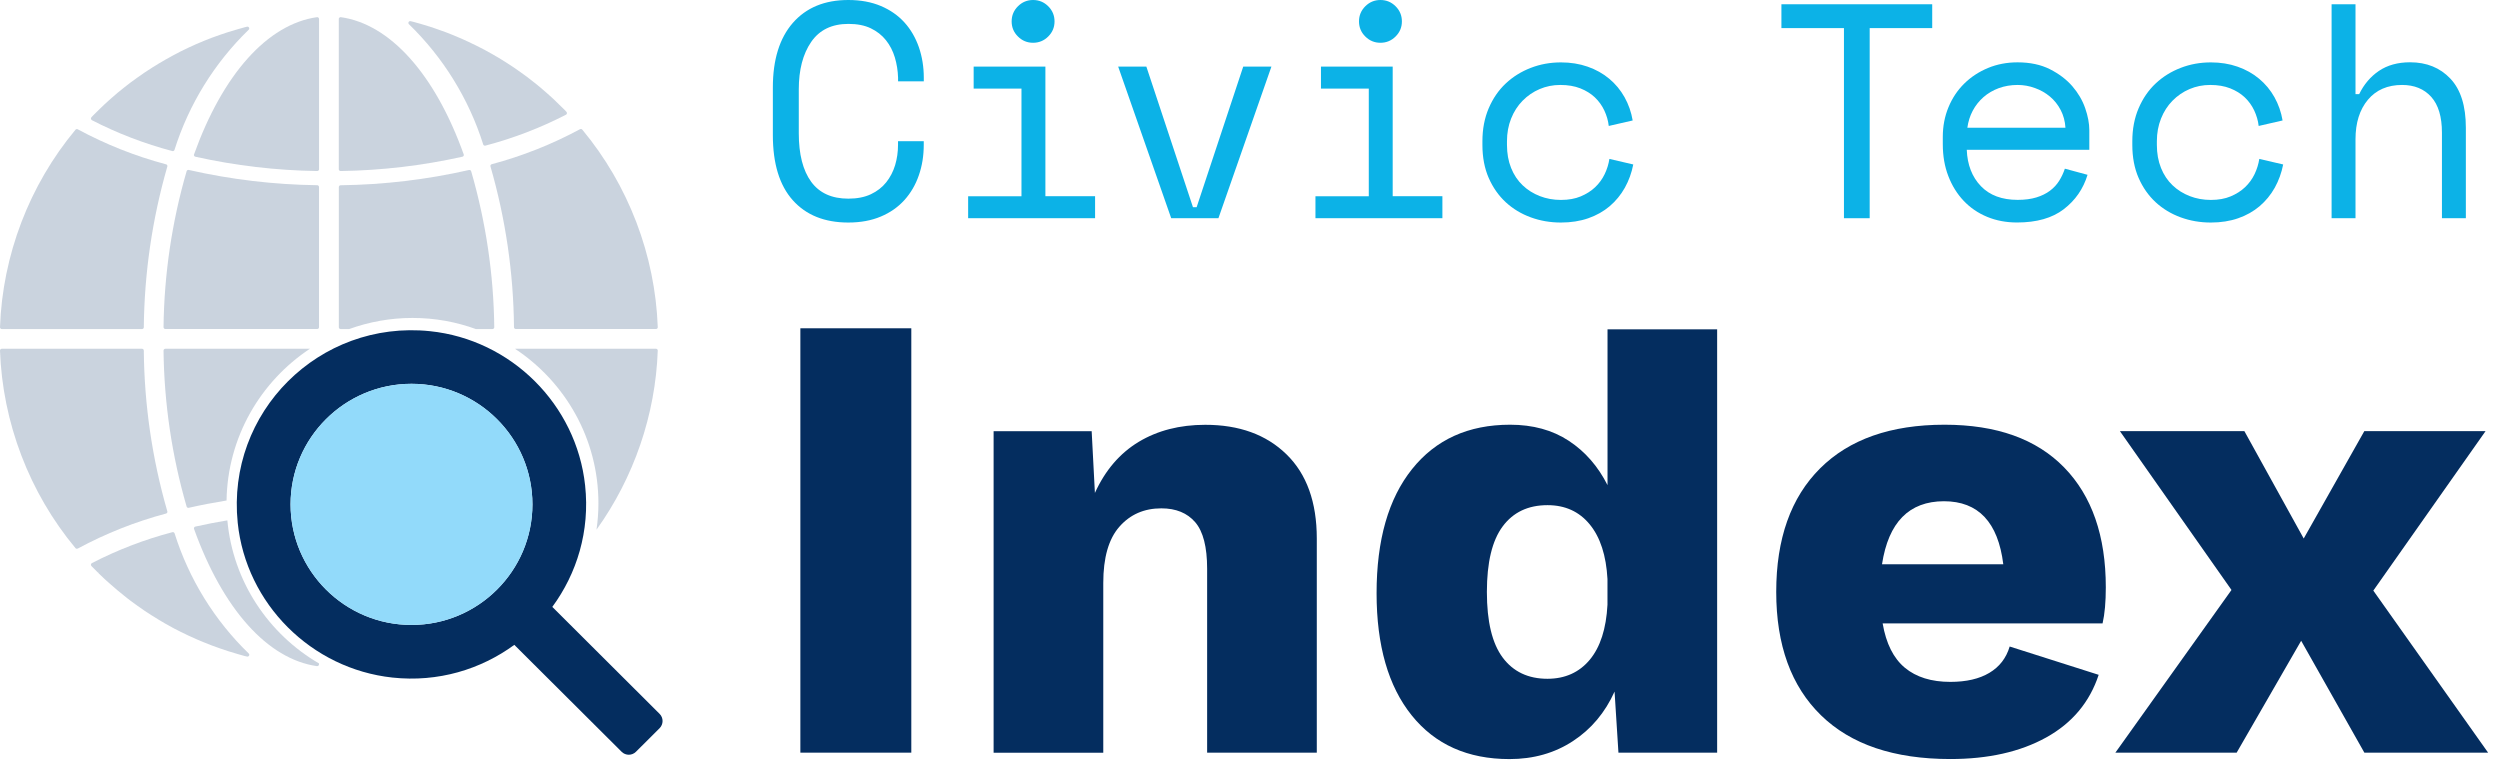 <svg width="210" height="64" viewBox="0 0 210 64" fill="none" xmlns="http://www.w3.org/2000/svg">
<path d="M50.267 42.277C50.267 43.023 50.213 43.764 50.106 44.493C53.246 40.114 55.061 34.844 55.251 29.451C55.251 29.41 55.239 29.368 55.209 29.34C55.181 29.311 55.143 29.294 55.102 29.294H43.328C43.307 29.294 43.291 29.298 43.274 29.307C47.485 32.096 50.267 36.867 50.267 42.277Z" fill="#042D5F" fill-opacity="0.21"/>
<path d="M39.976 27.642H41.365C41.406 27.642 41.443 27.625 41.472 27.597C41.501 27.568 41.518 27.531 41.518 27.49C41.468 23.056 40.815 18.648 39.579 14.387C39.559 14.309 39.476 14.264 39.398 14.28C35.864 15.084 32.236 15.516 28.611 15.562C28.528 15.562 28.462 15.632 28.462 15.714V27.49C28.462 27.572 28.528 27.642 28.615 27.642H29.326C30.987 27.041 32.785 26.707 34.653 26.707C36.521 26.707 38.311 27.036 39.976 27.642Z" fill="#042D5F" fill-opacity="0.21"/>
<path d="M28.607 14.367C28.611 14.367 28.611 14.367 28.607 14.367C32.05 14.317 35.492 13.913 38.844 13.164C38.885 13.155 38.922 13.127 38.943 13.089C38.964 13.052 38.968 13.007 38.951 12.966C36.538 6.229 32.773 2.031 28.632 1.442C28.59 1.438 28.545 1.45 28.512 1.479C28.479 1.508 28.458 1.549 28.458 1.594V14.214C28.458 14.255 28.475 14.293 28.504 14.321C28.528 14.35 28.57 14.367 28.607 14.367Z" fill="#042D5F" fill-opacity="0.21"/>
<path d="M41.212 13.868C41.191 13.905 41.187 13.947 41.2 13.984C42.468 18.376 43.134 22.92 43.175 27.49C43.175 27.572 43.245 27.638 43.328 27.638H55.102C55.143 27.638 55.185 27.621 55.209 27.593C55.239 27.564 55.255 27.523 55.251 27.481C55.036 21.437 52.784 15.545 48.911 10.889C48.866 10.832 48.783 10.819 48.721 10.852C46.374 12.117 43.877 13.11 41.303 13.794C41.266 13.807 41.233 13.831 41.212 13.868Z" fill="#042D5F" fill-opacity="0.21"/>
<path d="M40.588 12.13C40.608 12.196 40.666 12.237 40.733 12.237C40.745 12.237 40.757 12.237 40.77 12.233C43.113 11.619 45.386 10.745 47.539 9.637C47.581 9.616 47.614 9.575 47.622 9.526C47.63 9.476 47.614 9.431 47.581 9.394L47.498 9.303C47.386 9.188 47.266 9.073 47.151 8.961L46.936 8.751C46.779 8.599 46.626 8.442 46.465 8.294C46.365 8.203 46.266 8.113 46.163 8.022C46.097 7.964 46.031 7.907 45.965 7.845L45.923 7.808C45.745 7.651 45.568 7.49 45.386 7.342C45.233 7.214 45.08 7.091 44.923 6.967L44.865 6.922C44.667 6.761 44.464 6.605 44.262 6.452C44.084 6.316 43.902 6.188 43.721 6.061C43.514 5.912 43.307 5.764 43.096 5.624C42.91 5.5 42.724 5.377 42.538 5.261C42.324 5.125 42.113 4.989 41.894 4.862C41.704 4.746 41.509 4.635 41.319 4.528C41.1 4.4 40.877 4.281 40.65 4.157C40.551 4.108 40.456 4.058 40.356 4.009C40.257 3.955 40.158 3.906 40.059 3.856C39.831 3.741 39.6 3.63 39.369 3.523C39.17 3.428 38.968 3.337 38.765 3.247C38.608 3.177 38.455 3.115 38.298 3.049L38.059 2.95C37.856 2.868 37.654 2.785 37.447 2.707C37.207 2.616 36.963 2.53 36.72 2.447C36.513 2.377 36.31 2.303 36.1 2.237C35.852 2.159 35.604 2.085 35.352 2.011L35.323 2.002C35.129 1.945 34.93 1.887 34.736 1.838C34.69 1.825 34.645 1.813 34.595 1.805L34.492 1.78C34.426 1.763 34.356 1.792 34.323 1.854C34.289 1.912 34.302 1.986 34.352 2.035C37.228 4.821 39.385 8.31 40.588 12.13Z" fill="#042D5F" fill-opacity="0.21"/>
<path d="M0.153 27.642H11.927C12.01 27.642 12.08 27.576 12.08 27.494C12.126 22.924 12.791 18.38 14.056 13.988C14.068 13.947 14.064 13.905 14.043 13.873C14.023 13.835 13.989 13.811 13.948 13.803C11.369 13.118 8.873 12.126 6.53 10.861C6.468 10.828 6.385 10.84 6.34 10.898C2.467 15.545 0.215 21.437 0 27.481C0 27.523 0.012 27.564 0.041 27.593C0.07 27.625 0.112 27.642 0.153 27.642Z" fill="#042D5F" fill-opacity="0.21"/>
<path d="M19.098 43.711C18.197 43.859 17.3 44.032 16.407 44.234C16.366 44.242 16.328 44.271 16.308 44.308C16.287 44.345 16.283 44.39 16.3 44.432C18.717 51.168 22.482 55.366 26.623 55.956C26.631 55.956 26.636 55.956 26.644 55.956C26.681 55.956 26.714 55.943 26.743 55.919C26.776 55.89 26.797 55.849 26.797 55.803V55.729C22.548 53.253 19.569 48.84 19.098 43.711Z" fill="#042D5F" fill-opacity="0.21"/>
<path d="M26.036 29.294H13.89C13.849 29.294 13.812 29.311 13.783 29.34C13.754 29.368 13.737 29.405 13.737 29.447C13.787 33.88 14.44 38.293 15.676 42.549C15.696 42.615 15.754 42.66 15.82 42.66C15.833 42.66 15.841 42.66 15.853 42.656C16.903 42.417 17.965 42.215 19.031 42.042C19.114 36.727 21.879 32.046 26.036 29.294Z" fill="#042D5F" fill-opacity="0.21"/>
<path d="M16.308 13.089C16.328 13.127 16.366 13.155 16.407 13.164C19.759 13.913 23.201 14.317 26.644 14.367C26.644 14.367 26.644 14.367 26.648 14.367C26.689 14.367 26.727 14.35 26.756 14.321C26.784 14.293 26.801 14.255 26.801 14.214V1.594C26.801 1.549 26.78 1.508 26.747 1.479C26.714 1.45 26.669 1.438 26.627 1.442C22.478 2.031 18.717 6.229 16.3 12.966C16.283 13.007 16.287 13.052 16.308 13.089Z" fill="#042D5F" fill-opacity="0.21"/>
<path d="M15.857 14.276C15.779 14.256 15.7 14.305 15.676 14.383C14.44 18.644 13.787 23.052 13.737 27.485C13.737 27.527 13.754 27.564 13.783 27.593C13.812 27.621 13.849 27.638 13.89 27.638H26.644C26.727 27.638 26.797 27.572 26.797 27.485V15.71C26.797 15.628 26.731 15.558 26.648 15.558C23.024 15.512 19.391 15.08 15.857 14.276Z" fill="#042D5F" fill-opacity="0.21"/>
<path d="M7.716 10.094C9.865 11.202 12.138 12.072 14.477 12.69C14.489 12.694 14.502 12.694 14.514 12.694C14.58 12.694 14.638 12.653 14.659 12.587C15.861 8.771 18.015 5.282 20.891 2.497C20.941 2.447 20.953 2.373 20.916 2.315C20.883 2.253 20.813 2.225 20.747 2.241L20.635 2.27C20.593 2.278 20.548 2.291 20.507 2.303C20.346 2.344 20.184 2.393 20.027 2.439L19.887 2.48C19.639 2.55 19.395 2.624 19.143 2.703C18.936 2.768 18.734 2.838 18.519 2.913L18.457 2.933C18.238 3.012 18.019 3.086 17.8 3.168C17.593 3.246 17.391 3.329 17.184 3.411L16.486 3.704C16.283 3.794 16.081 3.885 15.878 3.98C15.651 4.087 15.424 4.194 15.196 4.309C14.998 4.408 14.799 4.511 14.605 4.618C14.382 4.738 14.163 4.857 13.948 4.981C13.75 5.092 13.556 5.203 13.365 5.319C13.171 5.434 12.981 5.554 12.791 5.673L12.729 5.714C12.539 5.834 12.349 5.957 12.163 6.081C11.956 6.221 11.749 6.365 11.543 6.514C11.361 6.645 11.179 6.773 10.997 6.909C10.873 7 10.753 7.095 10.634 7.189C10.555 7.251 10.481 7.313 10.398 7.375L10.315 7.441C10.167 7.56 10.018 7.676 9.877 7.795C9.708 7.935 9.543 8.079 9.381 8.223L9.158 8.421C9.038 8.528 8.914 8.636 8.799 8.747C8.637 8.899 8.476 9.052 8.319 9.208L8.096 9.427C7.984 9.534 7.873 9.641 7.765 9.756L7.728 9.797C7.716 9.814 7.699 9.83 7.683 9.847C7.65 9.88 7.633 9.929 7.641 9.979C7.646 10.028 7.675 10.069 7.716 10.094Z" fill="#042D5F" fill-opacity="0.21"/>
<path d="M14.667 44.806C14.642 44.728 14.564 44.683 14.481 44.703C12.142 45.317 9.869 46.191 7.72 47.299C7.679 47.32 7.646 47.361 7.637 47.41C7.629 47.46 7.646 47.505 7.679 47.542L7.761 47.629C7.906 47.785 8.063 47.938 8.224 48.094L8.34 47.995L8.232 48.103L8.336 48.206C8.485 48.35 8.633 48.498 8.786 48.638C8.885 48.729 8.985 48.819 9.088 48.906L9.315 49.108C9.497 49.269 9.679 49.433 9.869 49.586C10.039 49.726 10.208 49.862 10.386 50.006C10.584 50.167 10.782 50.328 10.989 50.48C11.109 50.566 11.225 50.653 11.344 50.739L11.526 50.871C11.733 51.02 11.94 51.168 12.15 51.308C12.336 51.432 12.522 51.551 12.708 51.671C12.923 51.807 13.134 51.943 13.353 52.07C13.543 52.186 13.737 52.297 13.927 52.408C14.146 52.536 14.37 52.655 14.597 52.779C14.692 52.828 14.791 52.878 14.89 52.927C14.989 52.981 15.089 53.03 15.188 53.08C15.415 53.195 15.647 53.302 15.878 53.413C16.076 53.508 16.275 53.599 16.481 53.685C16.643 53.755 16.8 53.821 16.961 53.887L17.184 53.978C17.387 54.06 17.589 54.143 17.796 54.221C18.035 54.312 18.279 54.398 18.523 54.481L18.569 54.497C18.759 54.563 18.949 54.629 19.143 54.691C19.391 54.769 19.639 54.843 19.891 54.917L19.97 54.942C20.147 54.996 20.329 55.045 20.507 55.094C20.552 55.107 20.602 55.119 20.647 55.127L20.751 55.152C20.763 55.156 20.775 55.156 20.788 55.156C20.841 55.156 20.891 55.127 20.92 55.078C20.953 55.016 20.945 54.942 20.895 54.897C18.023 52.116 15.866 48.626 14.667 44.806Z" fill="#042D5F" fill-opacity="0.21"/>
<path d="M14.043 43.068C14.064 43.031 14.068 42.989 14.056 42.953C12.787 38.56 12.121 34.016 12.08 29.447C12.08 29.364 12.01 29.294 11.927 29.294H0.153C0.112 29.294 0.07 29.311 0.045 29.34C0.012 29.372 0 29.41 0 29.451C0.215 35.495 2.467 41.391 6.34 46.043C6.369 46.08 6.414 46.096 6.455 46.096C6.48 46.096 6.505 46.092 6.53 46.08C8.877 44.815 11.373 43.822 13.948 43.138C13.989 43.13 14.023 43.101 14.043 43.068Z" fill="#042D5F" fill-opacity="0.21"/>
<path d="M55.407 59.965C55.742 60.298 55.738 60.838 55.403 61.172L53.423 63.145C53.089 63.483 52.547 63.483 52.212 63.145L43.203 54.168C40.38 56.228 36.81 57.328 32.966 56.916C26.147 56.182 20.671 50.715 19.969 43.917C19.01 34.634 26.812 26.859 36.115 27.819C42.934 28.52 48.423 33.983 49.15 40.777C49.563 44.609 48.46 48.169 46.394 50.979C46.398 50.983 53.295 57.859 55.407 59.965ZM44.724 42.367C44.724 36.781 40.165 32.24 34.566 32.24C28.966 32.24 24.407 36.785 24.407 42.367C24.407 47.95 28.966 52.495 34.566 52.495C40.165 52.495 44.724 47.954 44.724 42.367Z" fill="#042D5F"/>
<path d="M34.566 52.495C40.177 52.495 44.725 47.96 44.725 42.367C44.725 36.774 40.177 32.24 34.566 32.24C28.956 32.24 24.408 36.774 24.408 42.367C24.408 47.96 28.956 52.495 34.566 52.495Z" fill="#92DAFA"/>
<path d="M71.26 16.687C71.999 16.687 72.627 16.563 73.152 16.316C73.677 16.069 74.107 15.735 74.442 15.315C74.776 14.895 75.025 14.417 75.19 13.877C75.351 13.337 75.434 12.768 75.434 12.171V11.862H77.595V12.171C77.595 13.078 77.459 13.93 77.182 14.726C76.909 15.521 76.504 16.213 75.971 16.806C75.438 17.395 74.777 17.861 73.987 18.191C73.198 18.524 72.289 18.693 71.255 18.693C69.263 18.693 67.71 18.067 66.594 16.819C65.478 15.57 64.92 13.745 64.92 11.351V7.346C64.92 5.019 65.478 3.214 66.594 1.928C67.718 0.643 69.268 0 71.26 0C72.289 0 73.198 0.169 73.991 0.503C74.781 0.837 75.442 1.298 75.975 1.887C76.508 2.476 76.909 3.173 77.186 3.968C77.459 4.763 77.599 5.616 77.599 6.522V6.831H75.438V6.522C75.421 5.941 75.33 5.377 75.169 4.829C75.004 4.281 74.756 3.799 74.421 3.379C74.086 2.958 73.661 2.625 73.148 2.378C72.632 2.13 72.008 2.007 71.268 2.007C69.875 2.007 68.834 2.514 68.139 3.523C67.445 4.532 67.098 5.859 67.098 7.503V11.199C67.098 12.962 67.445 14.318 68.139 15.27C68.829 16.213 69.871 16.687 71.26 16.687Z" fill="#0CB2E7"/>
<path d="M81.324 16.485H85.804V7.445H81.787V5.595H87.813V16.481H91.987V18.331H81.324V16.485ZM84.978 1.796C84.978 1.302 85.155 0.878 85.507 0.527C85.858 0.177 86.284 0 86.779 0C87.275 0 87.701 0.177 88.052 0.527C88.404 0.878 88.581 1.302 88.581 1.796C88.581 2.295 88.404 2.715 88.052 3.065C87.701 3.416 87.275 3.593 86.779 3.593C86.279 3.593 85.858 3.416 85.507 3.065C85.155 2.719 84.978 2.295 84.978 1.796Z" fill="#0CB2E7"/>
<path d="M102.348 18.33H98.381L93.926 5.595H96.294L100.208 17.403H100.518L104.431 5.595H106.799L102.348 18.33Z" fill="#0CB2E7"/>
<path d="M110.498 16.485H114.978V7.445H110.961V5.595H116.986V16.481H121.161V18.331H110.498V16.485ZM114.156 1.796C114.156 1.302 114.333 0.878 114.685 0.527C115.036 0.177 115.461 0 115.957 0C116.453 0 116.879 0.177 117.23 0.527C117.582 0.878 117.759 1.302 117.759 1.796C117.759 2.295 117.582 2.715 117.23 3.065C116.879 3.416 116.453 3.593 115.957 3.593C115.457 3.593 115.036 3.416 114.685 3.065C114.333 2.719 114.156 2.295 114.156 1.796Z" fill="#0CB2E7"/>
<path d="M137.194 13.815C137.058 14.515 136.823 15.166 136.488 15.768C136.153 16.365 135.727 16.884 135.215 17.321C134.698 17.758 134.099 18.095 133.413 18.334C132.727 18.573 131.962 18.693 131.119 18.693C130.227 18.693 129.379 18.549 128.582 18.256C127.784 17.964 127.086 17.543 126.482 16.987C125.883 16.431 125.404 15.751 125.052 14.948C124.701 14.144 124.523 13.217 124.523 12.175V11.866C124.523 10.84 124.701 9.913 125.052 9.093C125.404 8.273 125.879 7.577 126.482 7.012C127.082 6.448 127.784 6.011 128.582 5.702C129.379 5.393 130.227 5.241 131.119 5.241C131.925 5.241 132.673 5.36 133.359 5.599C134.045 5.838 134.653 6.176 135.174 6.613C135.698 7.049 136.128 7.568 136.463 8.166C136.798 8.767 137.025 9.414 137.145 10.119L135.136 10.58C135.087 10.135 134.959 9.703 134.764 9.282C134.566 8.862 134.302 8.496 133.967 8.178C133.632 7.861 133.223 7.61 132.744 7.42C132.264 7.231 131.706 7.136 131.07 7.136C130.45 7.136 129.871 7.251 129.33 7.482C128.788 7.713 128.313 8.038 127.9 8.458C127.487 8.879 127.164 9.377 126.933 9.962C126.701 10.543 126.586 11.178 126.586 11.862V12.171C126.586 12.892 126.701 13.534 126.933 14.111C127.164 14.688 127.487 15.17 127.9 15.562C128.313 15.957 128.793 16.258 129.342 16.472C129.892 16.686 130.483 16.794 131.119 16.794C131.756 16.794 132.31 16.695 132.781 16.497C133.252 16.299 133.657 16.044 133.992 15.726C134.326 15.409 134.591 15.046 134.789 14.634C134.988 14.223 135.12 13.794 135.19 13.349L137.194 13.815Z" fill="#0CB2E7"/>
<path d="M149.635 0.358H162.306V2.361H157.053V18.33H154.892V2.361H149.639V0.358H149.635Z" fill="#0CB2E7"/>
<path d="M165.208 12.579C165.258 13.844 165.654 14.865 166.394 15.636C167.134 16.406 168.163 16.789 169.485 16.789C170.085 16.789 170.609 16.719 171.056 16.583C171.502 16.447 171.882 16.258 172.201 16.019C172.519 15.78 172.775 15.5 172.973 15.183C173.172 14.865 173.329 14.527 173.449 14.169L175.354 14.684C174.994 15.867 174.329 16.826 173.358 17.572C172.387 18.318 171.081 18.689 169.432 18.689C168.522 18.689 167.683 18.532 166.919 18.215C166.154 17.898 165.497 17.449 164.948 16.868C164.398 16.287 163.968 15.595 163.658 14.787C163.348 13.984 163.195 13.094 163.195 12.117V11.499C163.195 10.609 163.352 9.781 163.671 9.011C163.989 8.24 164.431 7.577 164.997 7.021C165.563 6.464 166.229 6.028 166.993 5.71C167.758 5.393 168.584 5.237 169.477 5.237C170.523 5.237 171.432 5.43 172.192 5.813C172.957 6.201 173.581 6.674 174.073 7.239C174.56 7.803 174.924 8.421 175.156 9.089C175.387 9.756 175.503 10.37 175.503 10.939V12.583H165.208V12.579ZM169.481 7.136C168.915 7.136 168.386 7.227 167.898 7.404C167.411 7.585 166.981 7.836 166.609 8.162C166.241 8.487 165.939 8.866 165.708 9.303C165.477 9.74 165.328 10.214 165.258 10.729H173.498C173.465 10.181 173.329 9.686 173.097 9.241C172.866 8.796 172.564 8.421 172.196 8.112C171.829 7.803 171.407 7.564 170.936 7.396C170.465 7.222 169.977 7.136 169.481 7.136Z" fill="#0CB2E7"/>
<path d="M191.786 13.815C191.65 14.515 191.414 15.166 191.08 15.768C190.745 16.365 190.319 16.884 189.807 17.321C189.29 17.758 188.691 18.095 188.005 18.334C187.319 18.573 186.554 18.693 185.711 18.693C184.818 18.693 183.971 18.549 183.174 18.256C182.376 17.964 181.678 17.543 181.074 16.987C180.475 16.431 179.996 15.751 179.644 14.948C179.293 14.144 179.115 13.217 179.115 12.175V11.866C179.115 10.84 179.293 9.913 179.644 9.093C179.996 8.273 180.471 7.577 181.074 7.012C181.673 6.448 182.376 6.011 183.174 5.702C183.971 5.393 184.818 5.241 185.711 5.241C186.517 5.241 187.265 5.36 187.951 5.599C188.637 5.838 189.245 6.176 189.765 6.613C190.29 7.049 190.72 7.568 191.055 8.166C191.39 8.767 191.617 9.414 191.737 10.119L189.728 10.58C189.679 10.135 189.55 9.703 189.356 9.282C189.158 8.862 188.893 8.496 188.559 8.178C188.224 7.861 187.815 7.61 187.335 7.42C186.856 7.231 186.298 7.136 185.662 7.136C185.042 7.136 184.463 7.251 183.922 7.482C183.38 7.713 182.905 8.038 182.492 8.458C182.078 8.879 181.756 9.377 181.525 9.962C181.293 10.543 181.177 11.178 181.177 11.862V12.171C181.177 12.892 181.293 13.534 181.525 14.111C181.756 14.684 182.078 15.17 182.492 15.562C182.905 15.957 183.384 16.258 183.934 16.472C184.484 16.686 185.075 16.794 185.711 16.794C186.348 16.794 186.901 16.695 187.372 16.497C187.844 16.299 188.249 16.044 188.583 15.726C188.918 15.409 189.183 15.046 189.381 14.634C189.579 14.223 189.712 13.794 189.782 13.349L191.786 13.815Z" fill="#0CB2E7"/>
<path d="M197.862 18.33H195.854V0.358H197.862V7.906H198.172C198.569 7.086 199.123 6.435 199.833 5.953C200.544 5.475 201.416 5.232 202.445 5.232C203.838 5.232 204.966 5.69 205.83 6.604C206.698 7.519 207.132 8.895 207.132 10.725V18.326H205.123V11.141C205.123 9.806 204.822 8.805 204.222 8.137C203.623 7.47 202.805 7.136 201.776 7.136C200.557 7.136 199.598 7.552 198.903 8.38C198.209 9.212 197.862 10.317 197.862 11.705V18.33Z" fill="#0CB2E7"/>
<path d="M76.55 63.223H67.231V27.576H76.55V63.223Z" fill="#042D5F"/>
<path d="M108.065 38.165C109.764 39.821 110.611 42.182 110.611 45.239V63.224H101.399V47.777C101.399 45.94 101.064 44.638 100.395 43.863C99.725 43.088 98.779 42.701 97.552 42.701C96.105 42.701 94.931 43.216 94.03 44.242C93.125 45.268 92.675 46.842 92.675 48.968V63.228H83.463V36.22H91.7L91.972 41.407C92.84 39.5 94.068 38.07 95.654 37.114C97.242 36.162 99.101 35.684 101.234 35.684C104.089 35.68 106.367 36.508 108.065 38.165Z" fill="#042D5F"/>
<path d="M144.24 27.662V63.223H135.949L135.623 58.094C134.829 59.857 133.664 61.246 132.127 62.251C130.589 63.26 128.812 63.763 126.791 63.763C123.287 63.763 120.551 62.539 118.584 60.092C116.616 57.645 115.633 54.225 115.633 49.829C115.633 45.362 116.625 41.889 118.613 39.405C120.6 36.92 123.345 35.676 126.849 35.676C128.763 35.676 130.407 36.125 131.779 37.028C133.152 37.93 134.234 39.17 135.032 40.752V27.662H144.24ZM133.54 55.42C134.424 54.357 134.92 52.82 135.028 50.801V48.642C134.92 46.66 134.424 45.132 133.54 44.052C132.656 42.973 131.474 42.433 129.99 42.433C128.366 42.433 127.109 43.026 126.225 44.217C125.341 45.404 124.898 47.241 124.898 49.726C124.898 52.21 125.341 54.048 126.225 55.234C127.109 56.421 128.366 57.018 129.99 57.018C131.47 57.014 132.652 56.483 133.54 55.42Z" fill="#042D5F"/>
<path d="M176.616 52.367H158.142C158.432 54.06 159.056 55.3 160.01 56.092C160.965 56.883 162.242 57.278 163.829 57.278C165.164 57.278 166.259 57.027 167.106 56.52C167.953 56.017 168.524 55.28 168.813 54.307L176.289 56.685C175.529 58.988 174.058 60.743 171.875 61.95C169.689 63.158 167.007 63.759 163.829 63.759C159.097 63.759 155.477 62.535 152.968 60.088C150.455 57.641 149.203 54.184 149.203 49.718C149.203 45.252 150.431 41.795 152.885 39.347C155.34 36.9 158.828 35.676 163.341 35.676C167.71 35.676 171.061 36.875 173.392 39.269C175.723 41.663 176.888 45.021 176.888 49.343C176.888 50.566 176.798 51.576 176.616 52.367ZM158.089 47.398H168.276C167.842 43.871 166.18 42.104 163.292 42.104C160.362 42.108 158.63 43.871 158.089 47.398Z" fill="#042D5F"/>
<path d="M198.607 63.223L193.297 53.825L187.879 63.223H177.691L187.445 49.557L178.072 36.216H188.528L193.512 45.235L198.603 36.216H208.786L199.359 49.611L209.001 63.223H198.607Z" fill="#042D5F"/>
</svg>
